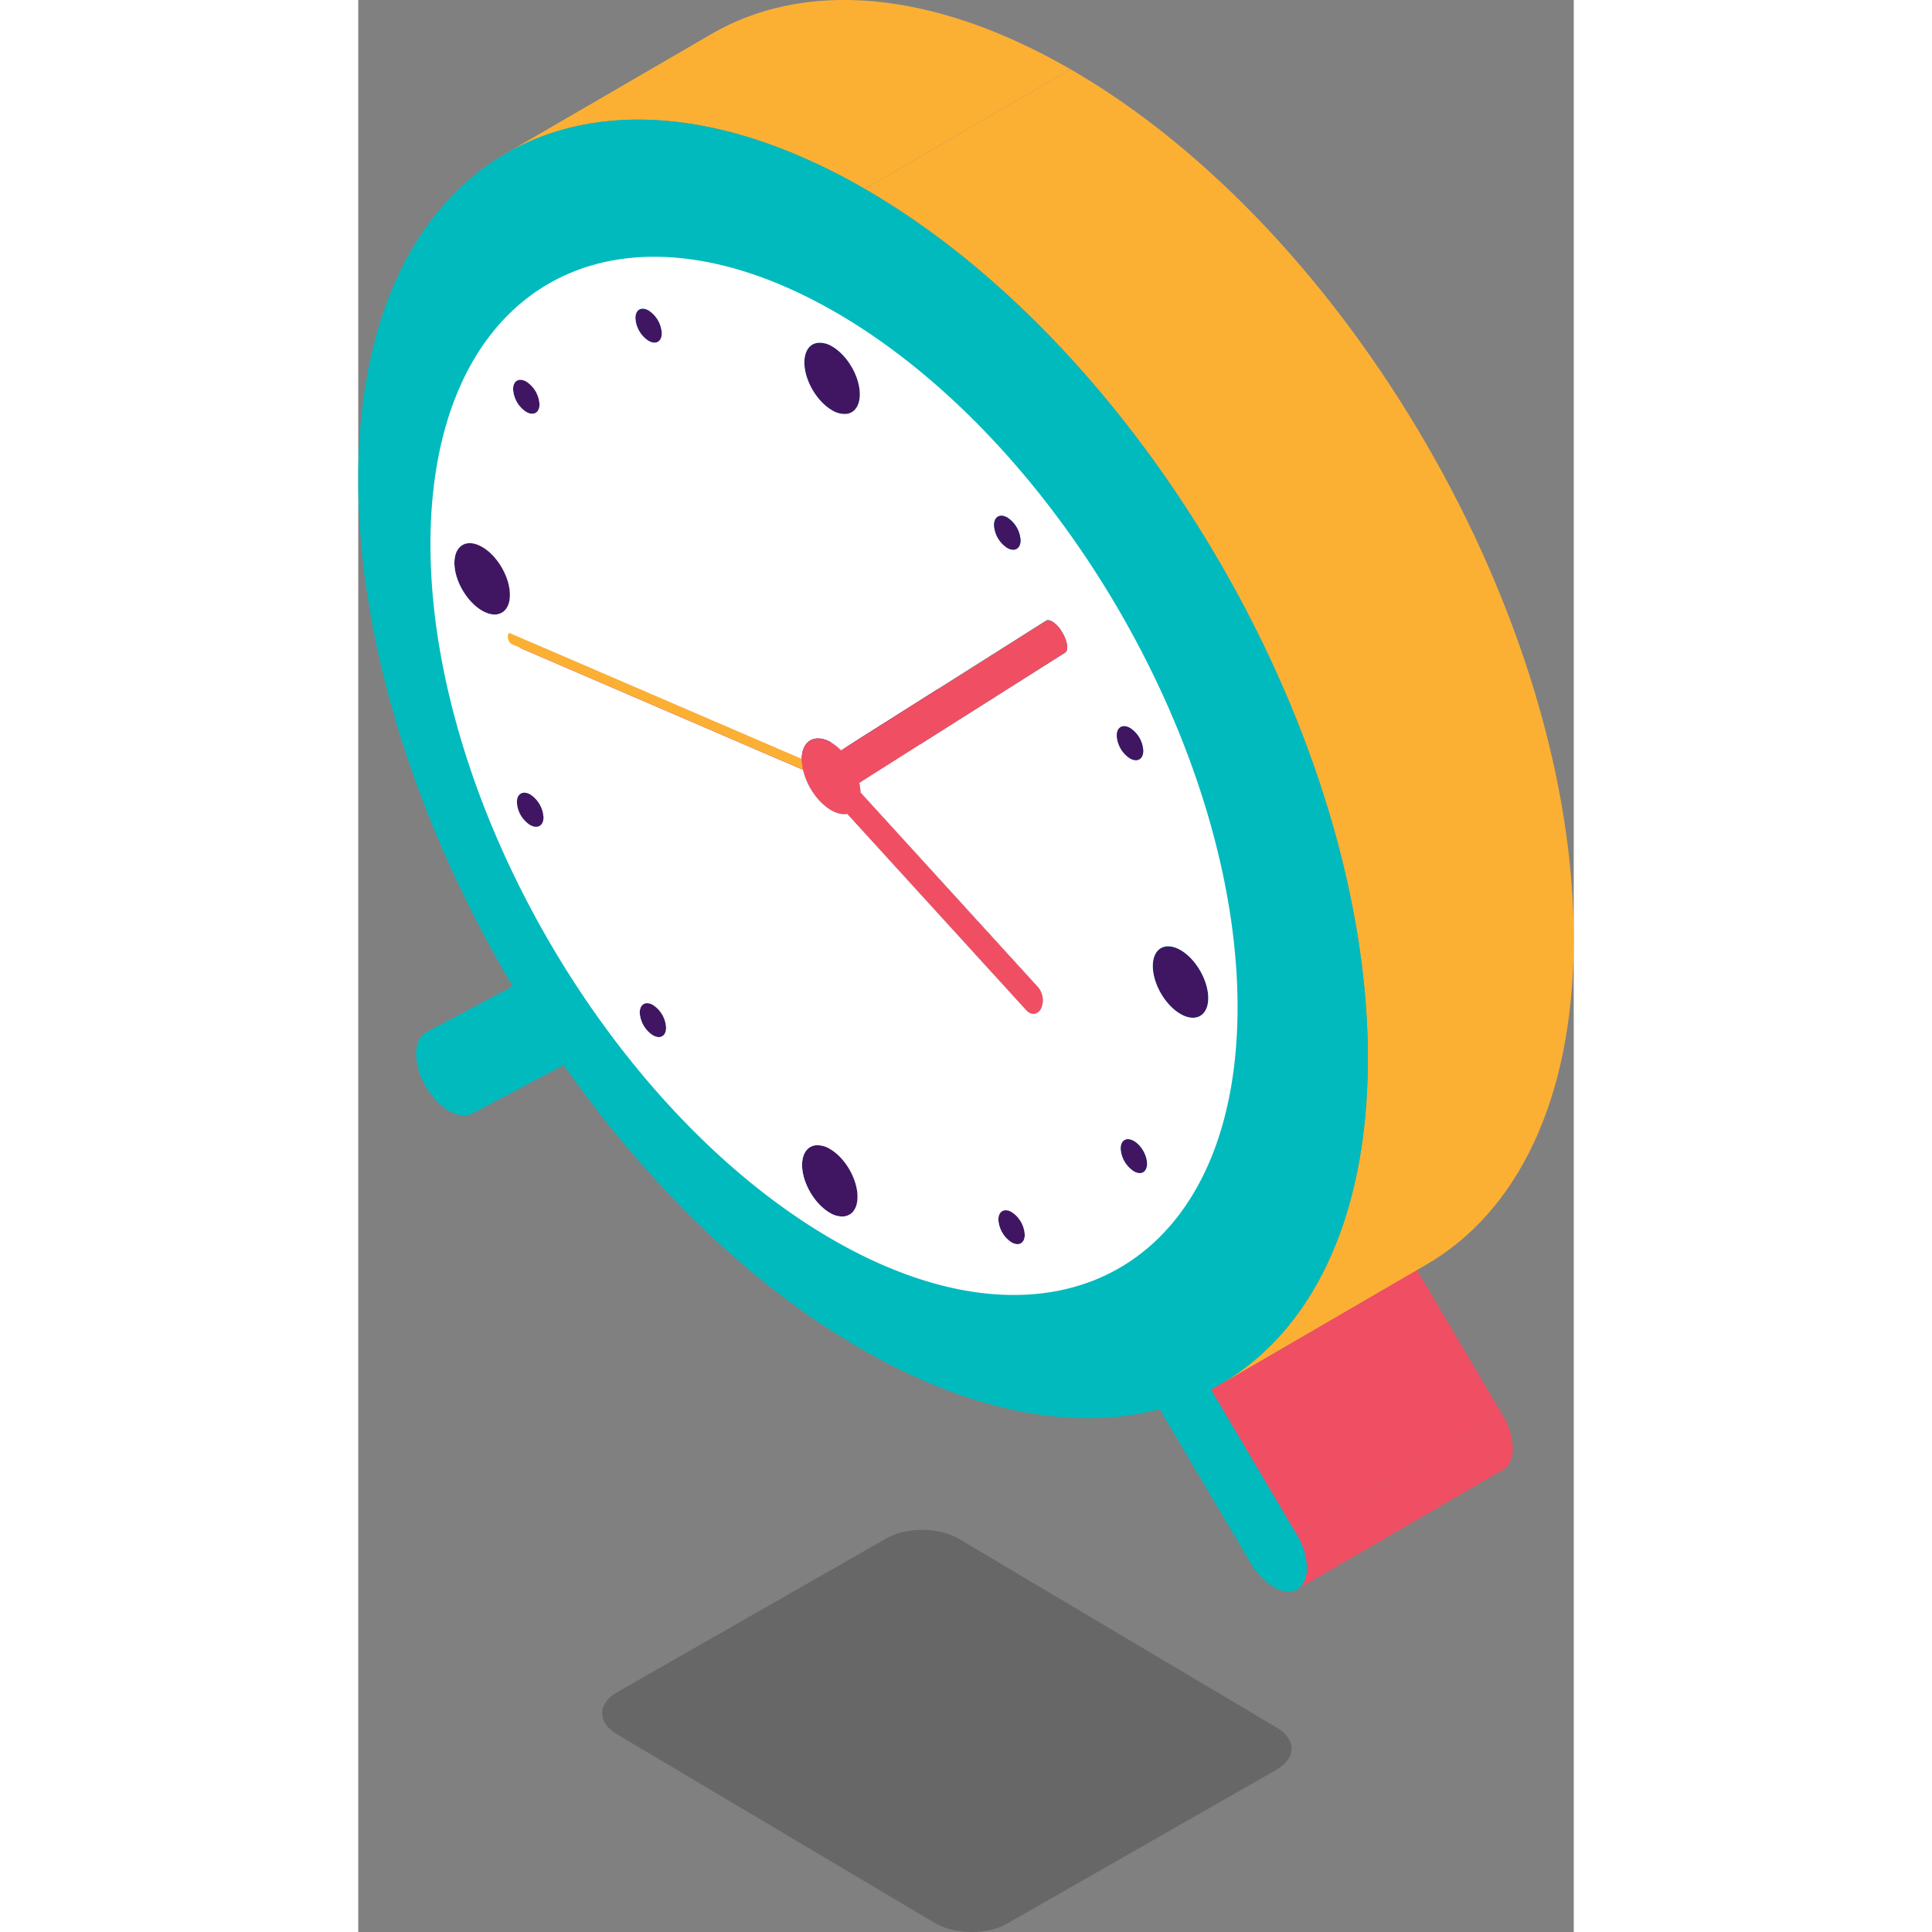 <svg width="54px" height="54px"  xmlns="http://www.w3.org/2000/svg" viewBox="0 0 628.13 998.41"><rect x="0" y="0" width="628.13" height="998.41" fill="#808080" stroke="none"/><defs><style>.cls-1{isolation:isolate;}.cls-2{opacity:0.3;}.cls-2,.cls-8{mix-blend-mode:multiply;}.cls-3{fill:#f04e63;}.cls-4{fill:#fbb034;}.cls-5{fill:#00babe;}.cls-6{fill:#fff;}.cls-7{fill:#401663;}.cls-8{fill:#231f20;opacity:0.25;}</style></defs><title>clock</title><g class="cls-1"><g id="Layer_2" data-name="Layer 2"><g id="clock"><polygon class="cls-3" points="440.67 718.04 547.04 656.23 591.43 731.37 485.07 793.18 440.67 718.04"/><path class="cls-3" d="M591.58,759.54,485.22,821.35l.19-.11c3.19-1.93,4.92-5.93,4.86-11.24a34.86,34.86,0,0,0-5.2-16.82l106.36-61.82a34.94,34.94,0,0,1,5.21,16.83c.06,5.31-1.67,9.3-4.86,11.23l-.2.12"/><path class="cls-4" d="M76.1,79.42,182.46,17.6C229.9-10,295.59-6.07,368.09,35.78L261.72,97.59C189.22,55.74,123.54,51.85,76.1,79.42"/><path class="cls-4" d="M552.06,653.46,445.69,715.28c46.82-27.21,75.84-85.08,76.07-167.3.47-165.55-115.95-367.19-260-450.39L368.09,35.78C512.17,119,628.6,320.62,628.13,486.17c-.24,82.22-29.25,140.09-76.07,167.29"/><path class="cls-5" d="M261.72,97.59c144.09,83.2,260.51,284.84,260,450.39-.24,85.12-31.33,144.14-81.09,170.06l44.4,75.14a34.86,34.86,0,0,1,5.2,16.82c.06,5.31-1.67,9.31-4.86,11.24s-7.45,1.64-12-.91a34.75,34.75,0,0,1-12.2-12.59l-47-79.49C371,739.67,317.64,730.41,260,697.14S149.23,611.66,106.17,550.4L58.89,575.47c-3.21,1.71-7.46,1.24-11.91-1.33-4.63-2.67-9.11-7.45-12.32-13.14a34.05,34.05,0,0,1-4.76-16.79c.1-5.2,2-9,5.27-10.78l44.67-23.72C30.41,426.53-.24,331.86,0,246.74.47,81.19,117.65,14.41,261.72,97.59"/><path class="cls-6" d="M140.25,396.35h0L88.77,426.27l51.48-29.92"/><path class="cls-6" d="M140.25,396.35l.06,0L88.83,426.3l-.06,0,51.48-29.92"/><path class="cls-6" d="M88.83,426.3l51.48-29.92s0,0,.06,0L88.89,426.33l-.06,0"/><path class="cls-6" d="M190.91,496.86l-23.1,13.43-22.36,13h0l45.46-26.42"/><path class="cls-6" d="M140.36,396.42c1.87,1.08,3.57,1.17,4.79.45L93.68,426.79c-1.23.71-2.92.62-4.79-.46l51.47-29.91"/><path class="cls-6" d="M133.49,384.61a15,15,0,0,0,6.76,11.74L88.77,426.26A14.89,14.89,0,0,1,82,414.53q25.73-15,51.47-29.92-25.74,15-51.47,29.92c0-2.15.77-3.67,2-4.38l51.47-29.92c-1.23.72-2,2.23-2,4.38"/><path class="cls-6" d="M203.71,505.12c1.91,1.1,3.63,1.21,4.87.48L157.1,535.52c-1.24.72-3,.61-4.87-.48l51.48-29.92"/><path class="cls-6" d="M196.92,493.37a15,15,0,0,0,6.79,11.75L152.23,535a15,15,0,0,1-6.78-11.75l51.47-29.91-51.47,29.91h0c0-2.16.79-3.68,2-4.39L198.93,489c-1.22.71-2,2.24-2,4.4"/><path class="cls-7" d="M84,410.15l51.47-29.92c1.25-.72,3-.62,4.86.47L88.88,410.62c-1.9-1.1-3.62-1.19-4.86-.47"/><path class="cls-7" d="M147.46,518.89,198.93,489c1.24-.72,2.95-.61,4.85.49l-51.47,29.91c-1.91-1.1-3.62-1.2-4.85-.48"/><path class="cls-7" d="M145.16,396.87,93.68,426.79c1.23-.71,2-2.23,2-4.37a15.19,15.19,0,0,0-6.82-11.81l51.47-29.91a15.12,15.12,0,0,1,6.82,11.81c0,2.14-.79,3.65-2,4.36"/><path class="cls-7" d="M208.58,505.61l-51.47,29.91c1.22-.71,2-2.23,2-4.4a14.92,14.92,0,0,0-6.78-11.75l51.48-29.91a15,15,0,0,1,6.78,11.75c0,2.17-.76,3.68-2,4.4"/><path class="cls-7" d="M152.31,519.37a14.92,14.92,0,0,1,6.78,11.75c0,4.36-3.06,6.1-6.86,3.91a15,15,0,0,1-6.79-11.75c.05-4.34,3.08-6.1,6.87-3.91"/><path class="cls-6" d="M49.67,290.87l45.46-26.42L49.67,290.87Z"/><path class="cls-6" d="M280.84,572.22c-14.95,3.86-24.91,7.71-35.55,13.74L285,562.86c-2.74,1.59-4.21,5-4.19,9.36"/><path class="cls-6" d="M295.12,596.82a12.21,12.21,0,0,0,7.47,1.88l-51.48,29.92a12.18,12.18,0,0,1-7.46-1.89l51.47-29.91-51.47,29.91c-4.83-2.79-9.54-8.33-12.23-15q25.72-15,51.47-29.91-25.74,14.94-51.47,29.91c-3.47-8.6-2.42-16.31,2.13-19,4.12-2.39,9.55-5.67,13.73-7.95,3.95-2.16,7-3.56,8.47-4.19a154.2,154.2,0,0,1,25.09-8.42,26.14,26.14,0,0,0,2.05,9.6c2.7,6.67,7.4,12.21,12.23,15"/><path class="cls-6" d="M302.59,598.7a7.13,7.13,0,0,0,2.76-.9l-51.48,29.92a7.08,7.08,0,0,1-2.76.9c15.45-9,34.53-24.27,51.48-29.92"/><path class="cls-6" d="M101.15,261c0,9.1,6.35,20.16,14.28,24.74L64,315.61C56,311,49.65,300,49.67,290.87l2.58-1.5L101.14,261,49.67,290.87c0-4.53,1.61-7.73,4.19-9.23l51.48-29.91c-2.58,1.5-4.18,4.69-4.19,9.23"/><path class="cls-6" d="M115.43,285.7c4,2.31,7.62,2.52,10.23,1L74.19,316.62c-2.62,1.52-6.24,1.3-10.24-1l51.48-29.92"/><polygon class="cls-6" points="83.89 334.9 135.37 304.98 281.35 367.93 229.87 397.85 83.89 334.9"/><path class="cls-6" d="M285.1,352.74c-2.74,1.58-4.43,5-4.45,9.74L229.18,392.4v0l25.6-14.88,25.61-14.88-51.21,29.76c0-4.75,1.71-8.11,4.44-9.7l51.48-29.91"/><polygon class="cls-7" points="83.41 329.6 134.88 299.69 280.65 362.52 229.18 392.43 83.41 329.6"/><path class="cls-6" d="M82.76,329.61l51.48-29.92c-.42.25-.65,1-.54,2a4.56,4.56,0,0,0,1.67,3.26L83.89,334.9a4.58,4.58,0,0,1-1.67-3.27c-.11-1,.12-1.78.54-2"/><path class="cls-7" d="M134.24,299.69a.71.71,0,0,1,.64,0L83.41,329.6a.68.68,0,0,0-.65,0l51.48-29.92"/><path class="cls-7" d="M233.55,592.78,285,562.87a6.83,6.83,0,0,1,2.74-.91,12.13,12.13,0,0,1,7.45,1.87l-51.48,29.92a12.11,12.11,0,0,0-7.44-1.88,7.26,7.26,0,0,0-2.75.91"/><path class="cls-7" d="M53.86,281.64l51.48-29.91c2.6-1.51,6.2-1.3,10.18,1L64.05,282.64c-4-2.29-7.59-2.51-10.19-1"/><path class="cls-7" d="M243.74,593.75c4.84,2.79,9.55,8.34,12.22,15,4.09,10.12,1.94,19.05-4.85,19.85a12.25,12.25,0,0,1-7.46-1.89c-4.83-2.79-9.54-8.33-12.23-15-4.08-10.12-1.91-19,4.88-19.87a12.11,12.11,0,0,1,7.44,1.88"/><path class="cls-7" d="M305.35,597.8l-51.47,29.91c4.53-2.63,5.55-10.35,2.08-18.94-2.67-6.68-7.39-12.23-12.22-15l51.48-29.92c4.83,2.79,9.54,8.34,12.22,15,3.46,8.58,2.45,16.31-2.09,18.94"/><path class="cls-7" d="M125.66,286.71,74.19,316.62c2.57-1.49,4.16-4.67,4.17-9.18,0-9.13-6.38-20.22-14.31-24.8l51.47-29.91c7.93,4.58,14.32,15.66,14.32,24.79,0,4.52-1.6,7.69-4.18,9.19"/><path class="cls-7" d="M64.05,282.64c7.93,4.58,14.31,15.67,14.32,24.8S71.88,320.19,64,315.61,49.64,300,49.67,290.87s6.45-12.8,14.38-8.23"/><path class="cls-6" d="M133.5,166.81c-1.22.72-2,2.23-2,4.37l-25.74,15L86.05,197.6l-6,3.5c0-2.15.76-3.66,2-4.37l51.48-29.92"/><path class="cls-6" d="M138.3,183c1.9,1.11,3.63,1.2,4.87.48L91.7,213.36c-1.25.73-3,.63-4.88-.47A15.06,15.06,0,0,1,80,201.1l51.48-29.92A15,15,0,0,0,138.3,183"/><path class="cls-6" d="M382.27,600.34a15,15,0,0,0,6.78,11.79l-25.74,15L358.25,630l-14.66,8.52-6,3.49a15,15,0,0,1-6.79-11.79l51.47-29.91-51.47,29.91c0-2.13.76-3.64,2-4.35L384.25,596c-1.22.71-2,2.21-2,4.35"/><path class="cls-6" d="M389.05,612.13c1.91,1.1,3.64,1.2,4.88.48l-51.47,29.92c-1.25.72-3,.62-4.89-.49l51.48-29.91"/><path class="cls-7" d="M82,196.73l51.48-29.92c1.24-.72,3-.62,4.87.46L86.9,197.19C85,196.1,83.27,196,82,196.73"/><path class="cls-7" d="M332.78,625.9,384.25,596c1.25-.73,3-.63,4.88.47l-51.48,29.92c-1.9-1.1-3.63-1.2-4.87-.48"/><path class="cls-7" d="M143.17,183.45,91.7,213.36c1.23-.71,2-2.23,2-4.37a15.2,15.2,0,0,0-6.81-11.8l51.47-29.92a15.21,15.21,0,0,1,6.82,11.81c0,2.14-.79,3.66-2,4.37"/><path class="cls-7" d="M86.9,197.19A15.16,15.16,0,0,1,93.71,209c0,4.31-3.09,6.09-6.89,3.9A15.07,15.07,0,0,1,80,201.1c0-4.32,3.07-6.06,6.87-3.91"/><path class="cls-7" d="M393.93,612.61l-51.47,29.92c1.22-.71,2-2.22,2-4.36a14.92,14.92,0,0,0-6.79-11.79l51.48-29.92a14.88,14.88,0,0,1,6.78,11.79c0,2.15-.76,3.66-2,4.36"/><path class="cls-7" d="M337.65,626.38a14.92,14.92,0,0,1,6.79,11.79c0,4.32-3.07,6.06-6.86,3.87a14.94,14.94,0,0,1-6.79-11.79c0-4.32,3.1-6,6.86-3.87"/><path class="cls-6" d="M229.88,397.85l51.47-29.92c1.84,8.26,7.58,16.83,14.45,20.8,3.11,1.79,6,2.37,8.37,1.93L252.7,420.58c-2.4.44-5.27-.14-8.37-1.94-6.87-4-12.61-12.53-14.45-20.79"/><path class="cls-7" d="M258.88,404.61l51.47-29.92a24.6,24.6,0,0,1,.64,4.92l-51.47,29.91a25.16,25.16,0,0,0-.64-4.91"/><path class="cls-7" d="M233.63,382.65l51.47-29.92c2.76-1.6,6.57-1.38,10.77,1a24.62,24.62,0,0,1,5.09,4.05l-51.47,29.91a24.74,24.74,0,0,0-5.1-4.05c-4.19-2.43-8-2.64-10.76-1"/><polygon class="cls-6" points="252.7 420.58 304.17 390.66 396.74 492.16 345.26 522.08 252.7 420.58"/><path class="cls-6" d="M379.2,504.4l-32.47,18.87h0a6.16,6.16,0,0,1-1.47-1.2l51.48-29.91a6.21,6.21,0,0,0,1.47,1.2l-19,11"/><path class="cls-6" d="M398.21,493.36a4,4,0,0,0,4.1.08l-51.47,29.91a4,4,0,0,1-4.11-.08Z"/><path class="cls-6" d="M182.31,141.62l-39.08,22.72h0l39.08-22.72"/><polygon class="cls-7" points="259.52 409.52 311 379.61 402.75 480.28 351.27 510.19 259.52 409.52"/><path class="cls-7" d="M402.31,493.44l-51.48,29.91a5.33,5.33,0,0,0,2-2.2,10.53,10.53,0,0,0-1.55-10.95l51.47-29.92a10.52,10.52,0,0,1,1.56,11,5.3,5.3,0,0,1-2,2.21"/><path class="cls-7" d="M150.06,160.45a15,15,0,0,1,6.81,11.77c0,4.35-3.06,6.1-6.86,3.91a14.93,14.93,0,0,1-6.78-11.79c0-4.32,3.06-6.06,6.83-3.89"/><path class="cls-7" d="M400.84,589.62c3.76,2.17,6.83,7.48,6.79,11.75s-3,6.12-6.83,3.93A15,15,0,0,1,394,593.53c0-4.36,3.07-6.1,6.86-3.91"/><path class="cls-7" d="M425,491c7.9,4.56,14.31,15.63,14.26,24.76s-6.46,12.77-14.38,8.19-14.34-15.68-14.28-24.74S417,486.48,425,491"/><path class="cls-7" d="M244.91,179.05c4.83,2.79,9.54,8.33,12.23,15,4.08,10.12,1.94,19-4.85,19.88a12.24,12.24,0,0,1-7.45-1.9c-4.85-2.8-9.57-8.35-12.24-15-4.09-10.12-1.91-19,4.85-19.85a12.2,12.2,0,0,1,7.46,1.89"/><path class="cls-6" d="M150.06,160.44c-3.77-2.17-6.82-.42-6.83,3.9A14.93,14.93,0,0,0,150,176.13c3.8,2.19,6.85.45,6.86-3.91a15,15,0,0,0-6.81-11.78M152.23,535c3.8,2.19,6.85.45,6.86-3.9a14.92,14.92,0,0,0-6.78-11.76c-3.79-2.19-6.82-.43-6.86,3.91A15,15,0,0,0,152.23,535m183.2-267.56c-3.76-2.17-6.85-.44-6.86,3.88a15,15,0,0,0,6.82,11.8c3.76,2.17,6.85.45,6.86-3.91a15,15,0,0,0-6.82-11.77M400.8,605.3c3.79,2.19,6.85.45,6.83-3.93s-3-9.58-6.79-11.75-6.85-.45-6.86,3.91a15,15,0,0,0,6.82,11.77M392,380.1a15,15,0,0,0,6.79,11.79c3.79,2.16,6.88.43,6.86-3.91a14.86,14.86,0,0,0-6.73-11.72l-.06,0s0,0-.05,0c-3.74-2.15-6.8-.39-6.81,3.91M88.89,426.33c3.73,2.15,6.76.37,6.8-3.91a15.12,15.12,0,0,0-6.81-11.8c-3.77-2.18-6.85-.42-6.86,3.91a14.87,14.87,0,0,0,6.76,11.73s0,0,0,0l.06,0M337.57,642c3.8,2.19,6.85.45,6.87-3.87a14.92,14.92,0,0,0-6.79-11.79c-3.76-2.18-6.85-.45-6.86,3.87A15,15,0,0,0,337.57,642M80,201.1a15,15,0,0,0,6.78,11.79c3.79,2.19,6.85.41,6.89-3.89a15.16,15.16,0,0,0-6.81-11.81c-3.79-2.16-6.85-.42-6.86,3.91M64,315.61c7.92,4.58,14.38.94,14.4-8.17S72,287.22,64.05,282.64s-14.36-.88-14.38,8.23S56,311,64,315.61M424.88,524c7.93,4.58,14.38.9,14.38-8.19S432.9,495.6,425,491s-14.41-1-14.4,8.21S417,519.42,424.88,524M237.44,177.16c-6.75.82-8.93,9.73-4.85,19.85,2.68,6.66,7.4,12.21,12.25,15a12.24,12.24,0,0,0,7.45,1.9c6.79-.83,8.93-9.76,4.85-19.88-2.7-6.67-7.4-12.21-12.23-15a12.21,12.21,0,0,0-7.47-1.89m13.67,451.46c6.79-.81,8.94-9.73,4.85-19.85-2.67-6.68-7.38-12.23-12.22-15a12.18,12.18,0,0,0-7.44-1.87c-6.79.84-9,9.74-4.88,19.87,2.69,6.66,7.4,12.2,12.23,15a12.18,12.18,0,0,0,7.46,1.89m114.2-291.37c1.9-1.23,1.23-5.91-1.49-10.45a16.25,16.25,0,0,0-5.25-5.72c-1.22-.7-2.34-.88-3.14-.38l-105.94,67a24.74,24.74,0,0,0-5.1-4.05c-8.36-4.83-15.19-.9-15.21,8.71L83.41,329.6c-.81-.36-1.34.58-1.19,2a4.54,4.54,0,0,0,1.67,3.26l146,63c1.84,8.26,7.58,16.82,14.45,20.79,3.1,1.8,6,2.38,8.37,1.94l92.56,101.49a6.16,6.16,0,0,0,1.47,1.2c2.23,1.29,4.73.52,6.11-2.12a10.58,10.58,0,0,0-1.56-11L259.52,409.52a25.16,25.16,0,0,0-.64-4.91Zm-118.79-176C361.77,227.83,454.81,389,454.4,521.36s-94,185.73-209.21,119.26S36.93,412.9,37.31,280.55s94-185.76,209.21-119.26"/><path class="cls-7" d="M88.88,410.61a15.15,15.15,0,0,1,6.81,11.81c0,4.28-3.06,6.06-6.8,3.91l-.06,0,0,0A14.91,14.91,0,0,1,82,414.53c0-4.33,3.1-6.09,6.87-3.92"/><path class="cls-3" d="M358.57,321.09a16.12,16.12,0,0,1,5.25,5.71c2.73,4.54,3.4,9.22,1.49,10.45L258.88,404.61a25.16,25.16,0,0,1,.64,4.91l91.75,100.67a10.53,10.53,0,0,1,1.56,11c-1.38,2.64-3.86,3.41-6.1,2.12a6.16,6.16,0,0,1-1.47-1.2L252.7,420.58c-2.4.44-5.26-.14-8.37-1.94-6.87-4-12.61-12.54-14.45-20.79L84,335a4.49,4.49,0,0,1-1.8-3.33c-.15-1.45.38-2.39,1.19-2l145.77,62.83c0-9.64,6.85-13.57,15.22-8.74a25,25,0,0,1,5.09,4.05l105.94-67c.8-.5,1.92-.32,3.14.39"/><path class="cls-4" d="M229.75,397.72,79.17,332.8a4.65,4.65,0,0,1-1.86-3.44c-.15-1.49.4-2.46,1.23-2.09L229,392.13"/><path class="cls-7" d="M335.43,267.47a15,15,0,0,1,6.82,11.77c0,4.36-3.1,6.08-6.86,3.91a15,15,0,0,1-6.82-11.8c0-4.32,3.1-6.05,6.86-3.88"/><path class="cls-7" d="M398.92,376.26A14.89,14.89,0,0,1,405.65,388c0,4.34-3.07,6.07-6.86,3.91A15,15,0,0,1,392,380.1c0-4.3,3.07-6.06,6.81-3.91a.1.1,0,0,0,.05,0l.06,0"/><path class="cls-8" d="M291.38,790.59c-6.62,0-13.23,1.44-18.28,4.32L133.81,874.48c-10.29,5.88-10.37,15.65-.17,21.7L298,993.78c5.19,3.08,12.09,4.63,19,4.63,6.63,0,13.23-1.44,18.28-4.32l139.26-79.57c10.29-5.88,10.38-15.64.19-21.69l-164.37-97.6c-5.19-3.09-12.09-4.64-19-4.64"/></g></g></g></svg>